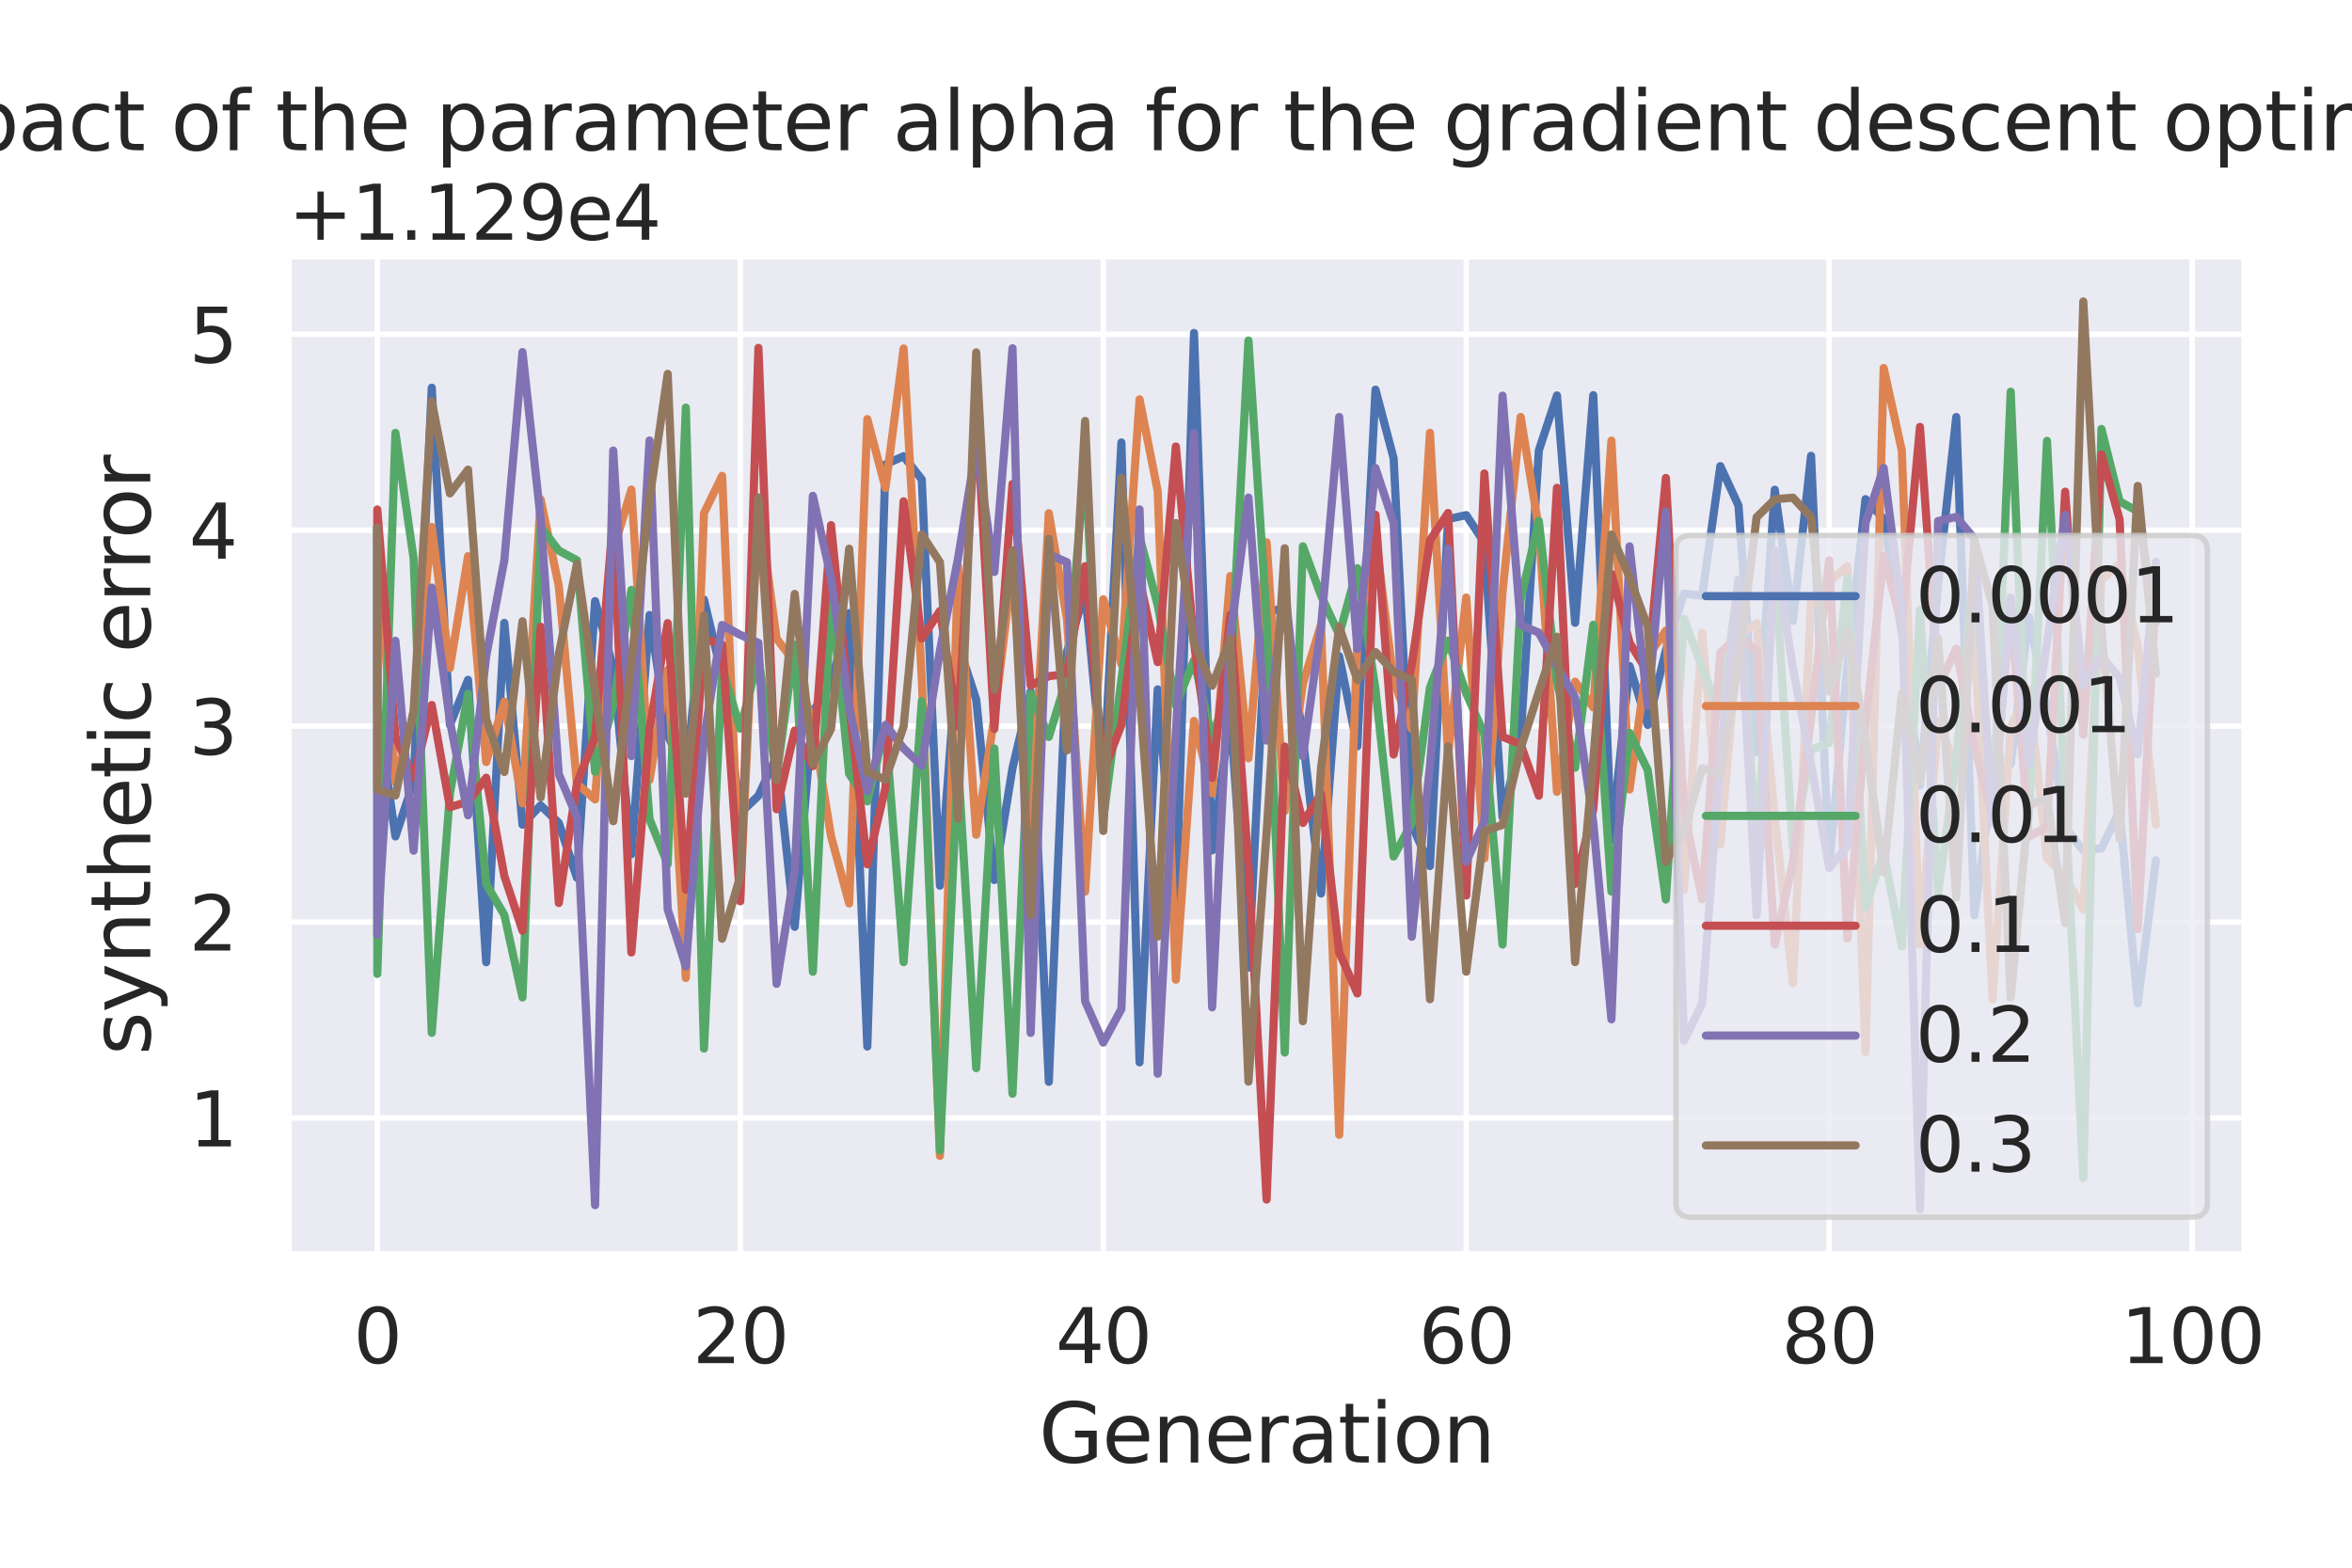 <?xml version="1.0" encoding="utf-8" standalone="no"?>
<!DOCTYPE svg PUBLIC "-//W3C//DTD SVG 1.1//EN"
  "http://www.w3.org/Graphics/SVG/1.1/DTD/svg11.dtd">
<svg xmlns:xlink="http://www.w3.org/1999/xlink" width="432pt" height="288pt" viewBox="0 0 432 288" xmlns="http://www.w3.org/2000/svg" version="1.1">
 <defs>
  <style type="text/css">*{stroke-linejoin: round; stroke-linecap: butt}</style>
 </defs>
 <g id="figure_1">
  <g id="patch_1">
   <path d="M 0 288 
L 432 288 
L 432 0 
L 0 0 
z
" style="fill: #ffffff"/>
  </g>
  <g id="axes_1">
   <g id="patch_2">
    <path d="M 52.966 230.475 
L 412.314 230.475 
L 412.314 47.046 
L 52.966 47.046 
z
" style="fill: #eaeaf2"/>
   </g>
   <g id="matplotlib.axis_1">
    <g id="xtick_1">
     <g id="line2d_1">
      <path d="M 69.3 230.475 
L 69.3 47.046 
" clip-path="url(#p4a5f42f848)" style="fill: none; stroke: #ffffff; stroke-linecap: round"/>
     </g>
     <g id="text_1">
      <!-- 0 -->
      <g style="fill: #262626" transform="translate(64.925 250.423) scale(0.138 -0.138)">
       <defs>
        <path id="DejaVuSans-30" d="M 2034 4250 
Q 1547 4250 1301 3770 
Q 1056 3291 1056 2328 
Q 1056 1369 1301 889 
Q 1547 409 2034 409 
Q 2525 409 2770 889 
Q 3016 1369 3016 2328 
Q 3016 3291 2770 3770 
Q 2525 4250 2034 4250 
z
M 2034 4750 
Q 2819 4750 3233 4129 
Q 3647 3509 3647 2328 
Q 3647 1150 3233 529 
Q 2819 -91 2034 -91 
Q 1250 -91 836 529 
Q 422 1150 422 2328 
Q 422 3509 836 4129 
Q 1250 4750 2034 4750 
z
" transform="scale(0.016)"/>
       </defs>
       <use xlink:href="#DejaVuSans-30"/>
      </g>
     </g>
    </g>
    <g id="xtick_2">
     <g id="line2d_2">
      <path d="M 135.969 230.475 
L 135.969 47.046 
" clip-path="url(#p4a5f42f848)" style="fill: none; stroke: #ffffff; stroke-linecap: round"/>
     </g>
     <g id="text_2">
      <!-- 20 -->
      <g style="fill: #262626" transform="translate(127.221 250.423) scale(0.138 -0.138)">
       <defs>
        <path id="DejaVuSans-32" d="M 1228 531 
L 3431 531 
L 3431 0 
L 469 0 
L 469 531 
Q 828 903 1448 1529 
Q 2069 2156 2228 2338 
Q 2531 2678 2651 2914 
Q 2772 3150 2772 3378 
Q 2772 3750 2511 3984 
Q 2250 4219 1831 4219 
Q 1534 4219 1204 4116 
Q 875 4013 500 3803 
L 500 4441 
Q 881 4594 1212 4672 
Q 1544 4750 1819 4750 
Q 2544 4750 2975 4387 
Q 3406 4025 3406 3419 
Q 3406 3131 3298 2873 
Q 3191 2616 2906 2266 
Q 2828 2175 2409 1742 
Q 1991 1309 1228 531 
z
" transform="scale(0.016)"/>
       </defs>
       <use xlink:href="#DejaVuSans-32"/>
       <use xlink:href="#DejaVuSans-30" x="63.623"/>
      </g>
     </g>
    </g>
    <g id="xtick_3">
     <g id="line2d_3">
      <path d="M 202.639 230.475 
L 202.639 47.046 
" clip-path="url(#p4a5f42f848)" style="fill: none; stroke: #ffffff; stroke-linecap: round"/>
     </g>
     <g id="text_3">
      <!-- 40 -->
      <g style="fill: #262626" transform="translate(193.89 250.423) scale(0.138 -0.138)">
       <defs>
        <path id="DejaVuSans-34" d="M 2419 4116 
L 825 1625 
L 2419 1625 
L 2419 4116 
z
M 2253 4666 
L 3047 4666 
L 3047 1625 
L 3713 1625 
L 3713 1100 
L 3047 1100 
L 3047 0 
L 2419 0 
L 2419 1100 
L 313 1100 
L 313 1709 
L 2253 4666 
z
" transform="scale(0.016)"/>
       </defs>
       <use xlink:href="#DejaVuSans-34"/>
       <use xlink:href="#DejaVuSans-30" x="63.623"/>
      </g>
     </g>
    </g>
    <g id="xtick_4">
     <g id="line2d_4">
      <path d="M 269.308 230.475 
L 269.308 47.046 
" clip-path="url(#p4a5f42f848)" style="fill: none; stroke: #ffffff; stroke-linecap: round"/>
     </g>
     <g id="text_4">
      <!-- 60 -->
      <g style="fill: #262626" transform="translate(260.56 250.423) scale(0.138 -0.138)">
       <defs>
        <path id="DejaVuSans-36" d="M 2113 2584 
Q 1688 2584 1439 2293 
Q 1191 2003 1191 1497 
Q 1191 994 1439 701 
Q 1688 409 2113 409 
Q 2538 409 2786 701 
Q 3034 994 3034 1497 
Q 3034 2003 2786 2293 
Q 2538 2584 2113 2584 
z
M 3366 4563 
L 3366 3988 
Q 3128 4100 2886 4159 
Q 2644 4219 2406 4219 
Q 1781 4219 1451 3797 
Q 1122 3375 1075 2522 
Q 1259 2794 1537 2939 
Q 1816 3084 2150 3084 
Q 2853 3084 3261 2657 
Q 3669 2231 3669 1497 
Q 3669 778 3244 343 
Q 2819 -91 2113 -91 
Q 1303 -91 875 529 
Q 447 1150 447 2328 
Q 447 3434 972 4092 
Q 1497 4750 2381 4750 
Q 2619 4750 2861 4703 
Q 3103 4656 3366 4563 
z
" transform="scale(0.016)"/>
       </defs>
       <use xlink:href="#DejaVuSans-36"/>
       <use xlink:href="#DejaVuSans-30" x="63.623"/>
      </g>
     </g>
    </g>
    <g id="xtick_5">
     <g id="line2d_5">
      <path d="M 335.978 230.475 
L 335.978 47.046 
" clip-path="url(#p4a5f42f848)" style="fill: none; stroke: #ffffff; stroke-linecap: round"/>
     </g>
     <g id="text_5">
      <!-- 80 -->
      <g style="fill: #262626" transform="translate(327.229 250.423) scale(0.138 -0.138)">
       <defs>
        <path id="DejaVuSans-38" d="M 2034 2216 
Q 1584 2216 1326 1975 
Q 1069 1734 1069 1313 
Q 1069 891 1326 650 
Q 1584 409 2034 409 
Q 2484 409 2743 651 
Q 3003 894 3003 1313 
Q 3003 1734 2745 1975 
Q 2488 2216 2034 2216 
z
M 1403 2484 
Q 997 2584 770 2862 
Q 544 3141 544 3541 
Q 544 4100 942 4425 
Q 1341 4750 2034 4750 
Q 2731 4750 3128 4425 
Q 3525 4100 3525 3541 
Q 3525 3141 3298 2862 
Q 3072 2584 2669 2484 
Q 3125 2378 3379 2068 
Q 3634 1759 3634 1313 
Q 3634 634 3220 271 
Q 2806 -91 2034 -91 
Q 1263 -91 848 271 
Q 434 634 434 1313 
Q 434 1759 690 2068 
Q 947 2378 1403 2484 
z
M 1172 3481 
Q 1172 3119 1398 2916 
Q 1625 2713 2034 2713 
Q 2441 2713 2670 2916 
Q 2900 3119 2900 3481 
Q 2900 3844 2670 4047 
Q 2441 4250 2034 4250 
Q 1625 4250 1398 4047 
Q 1172 3844 1172 3481 
z
" transform="scale(0.016)"/>
       </defs>
       <use xlink:href="#DejaVuSans-38"/>
       <use xlink:href="#DejaVuSans-30" x="63.623"/>
      </g>
     </g>
    </g>
    <g id="xtick_6">
     <g id="line2d_6">
      <path d="M 402.647 230.475 
L 402.647 47.046 
" clip-path="url(#p4a5f42f848)" style="fill: none; stroke: #ffffff; stroke-linecap: round"/>
     </g>
     <g id="text_6">
      <!-- 100 -->
      <g style="fill: #262626" transform="translate(389.525 250.423) scale(0.138 -0.138)">
       <defs>
        <path id="DejaVuSans-31" d="M 794 531 
L 1825 531 
L 1825 4091 
L 703 3866 
L 703 4441 
L 1819 4666 
L 2450 4666 
L 2450 531 
L 3481 531 
L 3481 0 
L 794 0 
L 794 531 
z
" transform="scale(0.016)"/>
       </defs>
       <use xlink:href="#DejaVuSans-31"/>
       <use xlink:href="#DejaVuSans-30" x="63.623"/>
       <use xlink:href="#DejaVuSans-30" x="127.246"/>
      </g>
     </g>
    </g>
    <g id="text_7">
     <!-- Generation -->
     <g style="fill: #262626" transform="translate(190.801 268.68) scale(0.15 -0.15)">
      <defs>
       <path id="DejaVuSans-47" d="M 3809 666 
L 3809 1919 
L 2778 1919 
L 2778 2438 
L 4434 2438 
L 4434 434 
Q 4069 175 3628 42 
Q 3188 -91 2688 -91 
Q 1594 -91 976 548 
Q 359 1188 359 2328 
Q 359 3472 976 4111 
Q 1594 4750 2688 4750 
Q 3144 4750 3555 4637 
Q 3966 4525 4313 4306 
L 4313 3634 
Q 3963 3931 3569 4081 
Q 3175 4231 2741 4231 
Q 1884 4231 1454 3753 
Q 1025 3275 1025 2328 
Q 1025 1384 1454 906 
Q 1884 428 2741 428 
Q 3075 428 3337 486 
Q 3600 544 3809 666 
z
" transform="scale(0.016)"/>
       <path id="DejaVuSans-65" d="M 3597 1894 
L 3597 1613 
L 953 1613 
Q 991 1019 1311 708 
Q 1631 397 2203 397 
Q 2534 397 2845 478 
Q 3156 559 3463 722 
L 3463 178 
Q 3153 47 2828 -22 
Q 2503 -91 2169 -91 
Q 1331 -91 842 396 
Q 353 884 353 1716 
Q 353 2575 817 3079 
Q 1281 3584 2069 3584 
Q 2775 3584 3186 3129 
Q 3597 2675 3597 1894 
z
M 3022 2063 
Q 3016 2534 2758 2815 
Q 2500 3097 2075 3097 
Q 1594 3097 1305 2825 
Q 1016 2553 972 2059 
L 3022 2063 
z
" transform="scale(0.016)"/>
       <path id="DejaVuSans-6e" d="M 3513 2113 
L 3513 0 
L 2938 0 
L 2938 2094 
Q 2938 2591 2744 2837 
Q 2550 3084 2163 3084 
Q 1697 3084 1428 2787 
Q 1159 2491 1159 1978 
L 1159 0 
L 581 0 
L 581 3500 
L 1159 3500 
L 1159 2956 
Q 1366 3272 1645 3428 
Q 1925 3584 2291 3584 
Q 2894 3584 3203 3211 
Q 3513 2838 3513 2113 
z
" transform="scale(0.016)"/>
       <path id="DejaVuSans-72" d="M 2631 2963 
Q 2534 3019 2420 3045 
Q 2306 3072 2169 3072 
Q 1681 3072 1420 2755 
Q 1159 2438 1159 1844 
L 1159 0 
L 581 0 
L 581 3500 
L 1159 3500 
L 1159 2956 
Q 1341 3275 1631 3429 
Q 1922 3584 2338 3584 
Q 2397 3584 2469 3576 
Q 2541 3569 2628 3553 
L 2631 2963 
z
" transform="scale(0.016)"/>
       <path id="DejaVuSans-61" d="M 2194 1759 
Q 1497 1759 1228 1600 
Q 959 1441 959 1056 
Q 959 750 1161 570 
Q 1363 391 1709 391 
Q 2188 391 2477 730 
Q 2766 1069 2766 1631 
L 2766 1759 
L 2194 1759 
z
M 3341 1997 
L 3341 0 
L 2766 0 
L 2766 531 
Q 2569 213 2275 61 
Q 1981 -91 1556 -91 
Q 1019 -91 701 211 
Q 384 513 384 1019 
Q 384 1609 779 1909 
Q 1175 2209 1959 2209 
L 2766 2209 
L 2766 2266 
Q 2766 2663 2505 2880 
Q 2244 3097 1772 3097 
Q 1472 3097 1187 3025 
Q 903 2953 641 2809 
L 641 3341 
Q 956 3463 1253 3523 
Q 1550 3584 1831 3584 
Q 2591 3584 2966 3190 
Q 3341 2797 3341 1997 
z
" transform="scale(0.016)"/>
       <path id="DejaVuSans-74" d="M 1172 4494 
L 1172 3500 
L 2356 3500 
L 2356 3053 
L 1172 3053 
L 1172 1153 
Q 1172 725 1289 603 
Q 1406 481 1766 481 
L 2356 481 
L 2356 0 
L 1766 0 
Q 1100 0 847 248 
Q 594 497 594 1153 
L 594 3053 
L 172 3053 
L 172 3500 
L 594 3500 
L 594 4494 
L 1172 4494 
z
" transform="scale(0.016)"/>
       <path id="DejaVuSans-69" d="M 603 3500 
L 1178 3500 
L 1178 0 
L 603 0 
L 603 3500 
z
M 603 4863 
L 1178 4863 
L 1178 4134 
L 603 4134 
L 603 4863 
z
" transform="scale(0.016)"/>
       <path id="DejaVuSans-6f" d="M 1959 3097 
Q 1497 3097 1228 2736 
Q 959 2375 959 1747 
Q 959 1119 1226 758 
Q 1494 397 1959 397 
Q 2419 397 2687 759 
Q 2956 1122 2956 1747 
Q 2956 2369 2687 2733 
Q 2419 3097 1959 3097 
z
M 1959 3584 
Q 2709 3584 3137 3096 
Q 3566 2609 3566 1747 
Q 3566 888 3137 398 
Q 2709 -91 1959 -91 
Q 1206 -91 779 398 
Q 353 888 353 1747 
Q 353 2609 779 3096 
Q 1206 3584 1959 3584 
z
" transform="scale(0.016)"/>
      </defs>
      <use xlink:href="#DejaVuSans-47"/>
      <use xlink:href="#DejaVuSans-65" x="77.49"/>
      <use xlink:href="#DejaVuSans-6e" x="139.014"/>
      <use xlink:href="#DejaVuSans-65" x="202.393"/>
      <use xlink:href="#DejaVuSans-72" x="263.916"/>
      <use xlink:href="#DejaVuSans-61" x="305.029"/>
      <use xlink:href="#DejaVuSans-74" x="366.309"/>
      <use xlink:href="#DejaVuSans-69" x="405.518"/>
      <use xlink:href="#DejaVuSans-6f" x="433.301"/>
      <use xlink:href="#DejaVuSans-6e" x="494.482"/>
     </g>
    </g>
   </g>
   <g id="matplotlib.axis_2">
    <g id="ytick_1">
     <g id="line2d_7">
      <path d="M 52.966 205.387 
L 412.314 205.387 
" clip-path="url(#p4a5f42f848)" style="fill: none; stroke: #ffffff; stroke-linecap: round"/>
     </g>
     <g id="text_8">
      <!-- 1 -->
      <g style="fill: #262626" transform="translate(34.717 210.611) scale(0.138 -0.138)">
       <use xlink:href="#DejaVuSans-31"/>
      </g>
     </g>
    </g>
    <g id="ytick_2">
     <g id="line2d_8">
      <path d="M 52.966 169.393 
L 412.314 169.393 
" clip-path="url(#p4a5f42f848)" style="fill: none; stroke: #ffffff; stroke-linecap: round"/>
     </g>
     <g id="text_9">
      <!-- 2 -->
      <g style="fill: #262626" transform="translate(34.717 174.617) scale(0.138 -0.138)">
       <use xlink:href="#DejaVuSans-32"/>
      </g>
     </g>
    </g>
    <g id="ytick_3">
     <g id="line2d_9">
      <path d="M 52.966 133.399 
L 412.314 133.399 
" clip-path="url(#p4a5f42f848)" style="fill: none; stroke: #ffffff; stroke-linecap: round"/>
     </g>
     <g id="text_10">
      <!-- 3 -->
      <g style="fill: #262626" transform="translate(34.717 138.623) scale(0.138 -0.138)">
       <defs>
        <path id="DejaVuSans-33" d="M 2597 2516 
Q 3050 2419 3304 2112 
Q 3559 1806 3559 1356 
Q 3559 666 3084 287 
Q 2609 -91 1734 -91 
Q 1441 -91 1130 -33 
Q 819 25 488 141 
L 488 750 
Q 750 597 1062 519 
Q 1375 441 1716 441 
Q 2309 441 2620 675 
Q 2931 909 2931 1356 
Q 2931 1769 2642 2001 
Q 2353 2234 1838 2234 
L 1294 2234 
L 1294 2753 
L 1863 2753 
Q 2328 2753 2575 2939 
Q 2822 3125 2822 3475 
Q 2822 3834 2567 4026 
Q 2313 4219 1838 4219 
Q 1578 4219 1281 4162 
Q 984 4106 628 3988 
L 628 4550 
Q 988 4650 1302 4700 
Q 1616 4750 1894 4750 
Q 2613 4750 3031 4423 
Q 3450 4097 3450 3541 
Q 3450 3153 3228 2886 
Q 3006 2619 2597 2516 
z
" transform="scale(0.016)"/>
       </defs>
       <use xlink:href="#DejaVuSans-33"/>
      </g>
     </g>
    </g>
    <g id="ytick_4">
     <g id="line2d_10">
      <path d="M 52.966 97.404 
L 412.314 97.404 
" clip-path="url(#p4a5f42f848)" style="fill: none; stroke: #ffffff; stroke-linecap: round"/>
     </g>
     <g id="text_11">
      <!-- 4 -->
      <g style="fill: #262626" transform="translate(34.717 102.628) scale(0.138 -0.138)">
       <use xlink:href="#DejaVuSans-34"/>
      </g>
     </g>
    </g>
    <g id="ytick_5">
     <g id="line2d_11">
      <path d="M 52.966 61.41 
L 412.314 61.41 
" clip-path="url(#p4a5f42f848)" style="fill: none; stroke: #ffffff; stroke-linecap: round"/>
     </g>
     <g id="text_12">
      <!-- 5 -->
      <g style="fill: #262626" transform="translate(34.717 66.634) scale(0.138 -0.138)">
       <defs>
        <path id="DejaVuSans-35" d="M 691 4666 
L 3169 4666 
L 3169 4134 
L 1269 4134 
L 1269 2991 
Q 1406 3038 1543 3061 
Q 1681 3084 1819 3084 
Q 2600 3084 3056 2656 
Q 3513 2228 3513 1497 
Q 3513 744 3044 326 
Q 2575 -91 1722 -91 
Q 1428 -91 1123 -41 
Q 819 9 494 109 
L 494 744 
Q 775 591 1075 516 
Q 1375 441 1709 441 
Q 2250 441 2565 725 
Q 2881 1009 2881 1497 
Q 2881 1984 2565 2268 
Q 2250 2553 1709 2553 
Q 1456 2553 1204 2497 
Q 953 2441 691 2322 
L 691 4666 
z
" transform="scale(0.016)"/>
       </defs>
       <use xlink:href="#DejaVuSans-35"/>
      </g>
     </g>
    </g>
    <g id="text_13">
     <!-- synthetic error -->
     <g style="fill: #262626" transform="translate(27.598 193.853) rotate(-90) scale(0.15 -0.15)">
      <defs>
       <path id="DejaVuSans-73" d="M 2834 3397 
L 2834 2853 
Q 2591 2978 2328 3040 
Q 2066 3103 1784 3103 
Q 1356 3103 1142 2972 
Q 928 2841 928 2578 
Q 928 2378 1081 2264 
Q 1234 2150 1697 2047 
L 1894 2003 
Q 2506 1872 2764 1633 
Q 3022 1394 3022 966 
Q 3022 478 2636 193 
Q 2250 -91 1575 -91 
Q 1294 -91 989 -36 
Q 684 19 347 128 
L 347 722 
Q 666 556 975 473 
Q 1284 391 1588 391 
Q 1994 391 2212 530 
Q 2431 669 2431 922 
Q 2431 1156 2273 1281 
Q 2116 1406 1581 1522 
L 1381 1569 
Q 847 1681 609 1914 
Q 372 2147 372 2553 
Q 372 3047 722 3315 
Q 1072 3584 1716 3584 
Q 2034 3584 2315 3537 
Q 2597 3491 2834 3397 
z
" transform="scale(0.016)"/>
       <path id="DejaVuSans-79" d="M 2059 -325 
Q 1816 -950 1584 -1140 
Q 1353 -1331 966 -1331 
L 506 -1331 
L 506 -850 
L 844 -850 
Q 1081 -850 1212 -737 
Q 1344 -625 1503 -206 
L 1606 56 
L 191 3500 
L 800 3500 
L 1894 763 
L 2988 3500 
L 3597 3500 
L 2059 -325 
z
" transform="scale(0.016)"/>
       <path id="DejaVuSans-68" d="M 3513 2113 
L 3513 0 
L 2938 0 
L 2938 2094 
Q 2938 2591 2744 2837 
Q 2550 3084 2163 3084 
Q 1697 3084 1428 2787 
Q 1159 2491 1159 1978 
L 1159 0 
L 581 0 
L 581 4863 
L 1159 4863 
L 1159 2956 
Q 1366 3272 1645 3428 
Q 1925 3584 2291 3584 
Q 2894 3584 3203 3211 
Q 3513 2838 3513 2113 
z
" transform="scale(0.016)"/>
       <path id="DejaVuSans-63" d="M 3122 3366 
L 3122 2828 
Q 2878 2963 2633 3030 
Q 2388 3097 2138 3097 
Q 1578 3097 1268 2742 
Q 959 2388 959 1747 
Q 959 1106 1268 751 
Q 1578 397 2138 397 
Q 2388 397 2633 464 
Q 2878 531 3122 666 
L 3122 134 
Q 2881 22 2623 -34 
Q 2366 -91 2075 -91 
Q 1284 -91 818 406 
Q 353 903 353 1747 
Q 353 2603 823 3093 
Q 1294 3584 2113 3584 
Q 2378 3584 2631 3529 
Q 2884 3475 3122 3366 
z
" transform="scale(0.016)"/>
       <path id="DejaVuSans-20" transform="scale(0.016)"/>
      </defs>
      <use xlink:href="#DejaVuSans-73"/>
      <use xlink:href="#DejaVuSans-79" x="52.1"/>
      <use xlink:href="#DejaVuSans-6e" x="111.279"/>
      <use xlink:href="#DejaVuSans-74" x="174.658"/>
      <use xlink:href="#DejaVuSans-68" x="213.867"/>
      <use xlink:href="#DejaVuSans-65" x="277.246"/>
      <use xlink:href="#DejaVuSans-74" x="338.77"/>
      <use xlink:href="#DejaVuSans-69" x="377.979"/>
      <use xlink:href="#DejaVuSans-63" x="405.762"/>
      <use xlink:href="#DejaVuSans-20" x="460.742"/>
      <use xlink:href="#DejaVuSans-65" x="492.529"/>
      <use xlink:href="#DejaVuSans-72" x="554.053"/>
      <use xlink:href="#DejaVuSans-72" x="593.416"/>
      <use xlink:href="#DejaVuSans-6f" x="632.279"/>
      <use xlink:href="#DejaVuSans-72" x="693.461"/>
     </g>
    </g>
    <g id="text_14">
     <!-- +1.129e4 -->
     <g style="fill: #262626" transform="translate(52.966 44.046) scale(0.138 -0.138)">
      <defs>
       <path id="DejaVuSans-2b" d="M 2944 4013 
L 2944 2272 
L 4684 2272 
L 4684 1741 
L 2944 1741 
L 2944 0 
L 2419 0 
L 2419 1741 
L 678 1741 
L 678 2272 
L 2419 2272 
L 2419 4013 
L 2944 4013 
z
" transform="scale(0.016)"/>
       <path id="DejaVuSans-2e" d="M 684 794 
L 1344 794 
L 1344 0 
L 684 0 
L 684 794 
z
" transform="scale(0.016)"/>
       <path id="DejaVuSans-39" d="M 703 97 
L 703 672 
Q 941 559 1184 500 
Q 1428 441 1663 441 
Q 2288 441 2617 861 
Q 2947 1281 2994 2138 
Q 2813 1869 2534 1725 
Q 2256 1581 1919 1581 
Q 1219 1581 811 2004 
Q 403 2428 403 3163 
Q 403 3881 828 4315 
Q 1253 4750 1959 4750 
Q 2769 4750 3195 4129 
Q 3622 3509 3622 2328 
Q 3622 1225 3098 567 
Q 2575 -91 1691 -91 
Q 1453 -91 1209 -44 
Q 966 3 703 97 
z
M 1959 2075 
Q 2384 2075 2632 2365 
Q 2881 2656 2881 3163 
Q 2881 3666 2632 3958 
Q 2384 4250 1959 4250 
Q 1534 4250 1286 3958 
Q 1038 3666 1038 3163 
Q 1038 2656 1286 2365 
Q 1534 2075 1959 2075 
z
" transform="scale(0.016)"/>
      </defs>
      <use xlink:href="#DejaVuSans-2b"/>
      <use xlink:href="#DejaVuSans-31" x="83.789"/>
      <use xlink:href="#DejaVuSans-2e" x="147.412"/>
      <use xlink:href="#DejaVuSans-31" x="179.199"/>
      <use xlink:href="#DejaVuSans-32" x="242.822"/>
      <use xlink:href="#DejaVuSans-39" x="306.445"/>
      <use xlink:href="#DejaVuSans-65" x="370.068"/>
      <use xlink:href="#DejaVuSans-34" x="431.592"/>
     </g>
    </g>
   </g>
   <g id="line2d_12">
    <path d="M 69.3 96.93 
L 69.3 130.345 
L 72.633 153.662 
L 75.967 143.612 
L 79.3 71.228 
L 82.634 133.181 
L 85.967 124.895 
L 89.301 176.763 
L 92.634 114.435 
L 95.967 151.495 
L 99.301 147.953 
L 102.634 151.186 
L 105.968 161.25 
L 109.301 110.433 
L 112.635 122.721 
L 115.968 156.938 
L 119.302 112.981 
L 122.635 134.995 
L 125.969 142.547 
L 129.302 110.152 
L 132.636 124.212 
L 135.969 149.372 
L 139.303 146.19 
L 142.636 138.948 
L 145.97 170.27 
L 149.303 130.727 
L 152.637 125.637 
L 155.97 112.636 
L 159.304 192.255 
L 162.637 85.302 
L 165.97 83.812 
L 169.304 88.08 
L 172.637 162.704 
L 175.971 118.323 
L 179.304 128.516 
L 182.638 161.667 
L 185.971 141.107 
L 189.305 127.069 
L 192.638 198.741 
L 195.972 119.77 
L 199.305 108.626 
L 202.639 143.951 
L 205.972 81.278 
L 209.306 195.164 
L 212.639 126.645 
L 215.973 167.419 
L 219.306 61.164 
L 222.64 156.225 
L 225.973 131.079 
L 229.307 177.749 
L 232.64 112.269 
L 235.973 111.873 
L 239.307 135.73 
L 242.64 164.144 
L 245.974 120.547 
L 249.307 137.105 
L 252.641 71.588 
L 255.974 84.207 
L 259.308 151.517 
L 262.641 159.104 
L 265.975 95.359 
L 269.308 94.631 
L 272.642 99.692 
L 275.975 150.106 
L 279.309 135.37 
L 282.642 82.746 
L 285.976 72.646 
L 289.309 114.421 
L 292.643 72.596 
L 295.976 154.404 
L 299.31 122.361 
L 302.643 133.181 
L 305.976 119.432 
L 309.31 109.044 
L 312.643 109.447 
L 315.977 85.633 
L 319.31 92.861 
L 322.644 138.228 
L 325.977 89.974 
L 329.311 114.054 
L 332.644 83.74 
L 335.978 159.112 
L 339.311 122.397 
L 342.645 91.701 
L 345.978 95.337 
L 349.312 116.235 
L 352.645 144.304 
L 355.979 107.215 
L 359.312 76.613 
L 362.646 168.139 
L 365.979 143.238 
L 369.313 140.351 
L 372.646 113.348 
L 375.979 129.935 
L 379.313 151.97 
L 382.646 156.246 
L 385.98 155.843 
L 389.313 148.904 
L 392.647 184.336 
L 395.98 158.039 
" clip-path="url(#p4a5f42f848)" style="fill: none; stroke: #4c72b0; stroke-width: 1.5; stroke-linecap: round"/>
   </g>
   <g id="line2d_13">
    <path d="M 69.3 96.93 
L 69.3 99.671 
L 72.633 143.656 
L 75.967 131.007 
L 79.3 96.813 
L 82.634 122.729 
L 85.967 102.176 
L 89.301 139.991 
L 92.634 128.898 
L 95.967 147.586 
L 99.301 91.737 
L 102.634 107.654 
L 105.968 143.98 
L 109.301 146.859 
L 112.635 101.125 
L 115.968 89.945 
L 119.302 143.281 
L 122.635 123.067 
L 125.969 179.657 
L 129.302 94.264 
L 132.636 87.418 
L 135.969 164.532 
L 139.303 92.443 
L 142.636 117.322 
L 145.97 121.656 
L 149.303 133.174 
L 152.637 153.612 
L 155.97 165.972 
L 159.304 76.994 
L 162.637 89.635 
L 165.97 64.015 
L 169.304 124.535 
L 172.637 212.347 
L 175.971 104.026 
L 179.304 153.345 
L 182.638 131.713 
L 185.971 104.026 
L 189.305 153.712 
L 192.638 94.286 
L 195.972 113.716 
L 199.305 163.798 
L 202.639 110.087 
L 205.972 122.009 
L 209.306 73.359 
L 212.639 90.247 
L 215.973 179.974 
L 219.306 132.447 
L 222.64 145.743 
L 225.973 105.833 
L 229.307 139.308 
L 232.64 99.635 
L 235.973 148.997 
L 239.307 125.623 
L 242.64 114.752 
L 245.974 208.474 
L 249.307 117.733 
L 252.641 98.584 
L 255.974 125.162 
L 259.308 133.901 
L 262.641 79.521 
L 265.975 138.566 
L 269.308 109.771 
L 272.642 157.679 
L 275.975 108.741 
L 279.309 76.605 
L 282.642 97.129 
L 285.976 145.463 
L 289.309 125.234 
L 292.643 129.963 
L 295.976 80.946 
L 299.31 145.038 
L 302.643 120.591 
L 305.976 115.854 
L 309.31 163.467 
L 312.643 116.25 
L 315.977 155.159 
L 319.31 116.631 
L 322.644 114.493 
L 325.977 150.099 
L 329.311 180.687 
L 332.644 110.455 
L 335.978 106.898 
L 339.311 103.997 
L 342.645 193.342 
L 345.978 67.607 
L 349.312 82.768 
L 352.645 173.524 
L 355.979 132.461 
L 359.312 141.122 
L 362.646 116.257 
L 365.979 183.609 
L 369.313 133.556 
L 372.646 126.695 
L 375.979 157.657 
L 379.313 160.962 
L 382.646 167.074 
L 385.98 106.538 
L 389.313 103.644 
L 392.647 118.82 
L 395.98 151.524 
" clip-path="url(#p4a5f42f848)" style="fill: none; stroke: #dd8452; stroke-width: 1.5; stroke-linecap: round"/>
   </g>
   <g id="line2d_14">
    <path d="M 69.3 96.93 
L 69.3 178.916 
L 72.633 79.528 
L 75.967 102.565 
L 79.3 189.743 
L 82.634 145.794 
L 85.967 127.451 
L 89.301 162.366 
L 92.634 168.103 
L 95.967 183.242 
L 99.301 96.805 
L 102.634 101.146 
L 105.968 102.939 
L 109.301 141.784 
L 112.635 129.582 
L 115.968 108.374 
L 119.302 150.495 
L 122.635 158.737 
L 125.969 74.885 
L 129.302 192.637 
L 132.636 122.736 
L 135.969 133.872 
L 139.303 120.95 
L 142.636 142.54 
L 145.97 118.416 
L 149.303 178.527 
L 152.637 109.411 
L 155.97 142.158 
L 159.304 147.212 
L 162.637 133.541 
L 165.97 176.756 
L 169.304 128.819 
L 172.637 211.361 
L 175.971 140.042 
L 179.304 196.229 
L 182.638 137.501 
L 185.971 200.93 
L 189.305 127.458 
L 192.638 135.384 
L 195.972 124.507 
L 199.305 84.2 
L 202.639 150.516 
L 205.972 124.888 
L 209.306 98.612 
L 212.639 111.174 
L 215.973 129.517 
L 219.306 121.296 
L 222.64 135.701 
L 225.973 125.191 
L 229.307 62.56 
L 232.64 113.68 
L 235.973 193.364 
L 239.307 100.362 
L 242.64 109.396 
L 245.974 116.631 
L 249.307 104.379 
L 252.641 126.666 
L 255.974 157.355 
L 259.308 151.193 
L 262.641 126.328 
L 265.975 117.682 
L 269.308 127.357 
L 272.642 134.981 
L 275.975 173.524 
L 279.309 110.131 
L 282.642 95.697 
L 285.976 125.219 
L 289.309 141.042 
L 292.643 114.781 
L 295.976 163.784 
L 299.31 134.643 
L 302.643 141.467 
L 305.976 165.252 
L 309.31 113.687 
L 312.643 122.7 
L 315.977 131.065 
L 319.31 106.913 
L 322.644 155.807 
L 325.977 103.644 
L 329.311 155.815 
L 332.644 137.753 
L 335.978 136.457 
L 339.311 106.193 
L 342.645 166.685 
L 345.978 156.556 
L 349.312 173.876 
L 352.645 111.973 
L 355.979 164.172 
L 359.312 139.3 
L 362.646 104.026 
L 365.979 150.847 
L 369.313 71.969 
L 372.646 150.055 
L 375.979 80.99 
L 379.313 146.888 
L 382.646 216.407 
L 385.98 78.816 
L 389.313 92.105 
L 392.647 93.948 
L 395.98 114.435 
" clip-path="url(#p4a5f42f848)" style="fill: none; stroke: #55a868; stroke-width: 1.5; stroke-linecap: round"/>
   </g>
   <g id="line2d_15">
    <path d="M 69.3 96.93 
L 69.3 93.595 
L 72.633 135.312 
L 75.967 142.914 
L 79.3 129.517 
L 82.634 148.285 
L 85.967 147.27 
L 89.301 142.878 
L 92.634 160.926 
L 95.967 170.983 
L 99.301 115.134 
L 102.634 165.893 
L 105.968 143.893 
L 109.301 135.37 
L 112.635 94.934 
L 115.968 174.978 
L 119.302 133.923 
L 122.635 114.471 
L 125.969 163.467 
L 129.302 117.329 
L 132.636 118.424 
L 135.969 165.583 
L 139.303 63.914 
L 142.636 148.666 
L 145.97 134.204 
L 149.303 140.74 
L 152.637 96.467 
L 155.97 129.532 
L 159.304 158.788 
L 162.637 144.7 
L 165.97 92.097 
L 169.304 117.308 
L 172.637 112.233 
L 175.971 133.491 
L 179.304 74.835 
L 182.638 133.908 
L 185.971 88.908 
L 189.305 125.925 
L 192.638 124.226 
L 195.972 123.801 
L 199.305 104.012 
L 202.639 141.762 
L 205.972 133.181 
L 209.306 106.495 
L 212.639 121.642 
L 215.973 82.026 
L 219.306 118.064 
L 222.64 142.914 
L 225.973 112.938 
L 229.307 159.032 
L 232.64 220.367 
L 235.973 137.148 
L 239.307 151.178 
L 242.64 145.808 
L 245.974 174.964 
L 249.307 182.508 
L 252.641 94.567 
L 255.974 138.616 
L 259.308 122.045 
L 262.641 99.267 
L 265.975 94.235 
L 269.308 164.525 
L 272.642 86.979 
L 275.975 135.348 
L 279.309 136.73 
L 282.642 146.168 
L 285.976 89.621 
L 289.309 162.373 
L 292.643 148.688 
L 295.976 105.43 
L 299.31 118.057 
L 302.643 123.47 
L 305.976 87.807 
L 309.31 148.968 
L 312.643 165.209 
L 315.977 119.871 
L 319.31 116.919 
L 322.644 119.503 
L 325.977 173.553 
L 329.311 158.392 
L 332.644 131.727 
L 335.978 102.917 
L 339.311 172.408 
L 342.645 133.153 
L 345.978 102.169 
L 349.312 114.803 
L 352.645 78.427 
L 355.979 126.314 
L 359.312 119.144 
L 362.646 137.162 
L 365.979 150.077 
L 369.313 111.232 
L 372.646 153.734 
L 375.979 151.898 
L 379.313 90.327 
L 382.646 134.981 
L 385.98 83.509 
L 389.313 95.395 
L 392.647 170.673 
L 395.98 108.309 
" clip-path="url(#p4a5f42f848)" style="fill: none; stroke: #c44e52; stroke-width: 1.5; stroke-linecap: round"/>
   </g>
   <g id="line2d_16">
    <path d="M 69.3 96.93 
L 69.3 171.724 
L 72.633 117.725 
L 75.967 156.275 
L 79.3 107.949 
L 82.634 132.418 
L 85.967 149.775 
L 89.301 120.555 
L 92.634 102.91 
L 95.967 64.684 
L 99.301 95.315 
L 102.634 142.209 
L 105.968 150.127 
L 109.301 221.403 
L 112.635 82.768 
L 115.968 138.904 
L 119.302 80.925 
L 122.635 167.052 
L 125.969 177.498 
L 129.302 135.643 
L 132.636 114.817 
L 135.969 116.631 
L 139.303 118.107 
L 142.636 180.737 
L 145.97 159.868 
L 149.303 91.097 
L 152.637 106.15 
L 155.97 129.935 
L 159.304 145.355 
L 162.637 133.16 
L 165.97 137.486 
L 169.304 140.675 
L 172.637 119.547 
L 175.971 102.55 
L 179.304 82.084 
L 182.638 105.07 
L 185.971 63.979 
L 189.305 189.757 
L 192.638 101.816 
L 195.972 103.284 
L 199.305 183.941 
L 202.639 191.535 
L 205.972 185.359 
L 209.306 93.573 
L 212.639 197.251 
L 215.973 134.607 
L 219.306 79.55 
L 222.64 185.056 
L 225.973 116.955 
L 229.307 91.421 
L 232.64 136.054 
L 235.973 107.942 
L 239.307 138.948 
L 242.64 115.213 
L 245.974 76.605 
L 249.307 119.187 
L 252.641 85.986 
L 255.974 96.086 
L 259.308 172.084 
L 262.641 140.755 
L 265.975 100.815 
L 269.308 158.313 
L 272.642 150.862 
L 275.975 72.689 
L 279.309 114.81 
L 282.642 116.228 
L 285.976 122.361 
L 289.309 128.157 
L 292.643 151.085 
L 295.976 187.259 
L 299.31 100.383 
L 302.643 129.596 
L 305.976 93.962 
L 309.31 191.204 
L 312.643 184.358 
L 315.977 139.264 
L 319.31 106.438 
L 322.644 168.153 
L 325.977 101.096 
L 329.311 122.729 
L 332.644 140.337 
L 335.978 159.472 
L 339.311 155.476 
L 342.645 96.05 
L 345.978 85.957 
L 349.312 111.945 
L 352.645 222.138 
L 355.979 95.726 
L 359.312 94.955 
L 362.646 98.965 
L 365.979 151.2 
L 369.313 109.763 
L 372.646 140.337 
L 375.979 118.057 
L 379.313 94.595 
L 382.646 125.975 
L 385.98 120.555 
L 389.313 124.5 
L 392.647 138.58 
L 395.98 103.248 
" clip-path="url(#p4a5f42f848)" style="fill: none; stroke: #8172b3; stroke-width: 1.5; stroke-linecap: round"/>
   </g>
   <g id="line2d_17">
    <path d="M 69.3 96.93 
L 69.3 145.074 
L 72.633 146.139 
L 75.967 130.583 
L 79.3 73.712 
L 82.634 90.643 
L 85.967 86.281 
L 89.301 132.116 
L 92.634 141.827 
L 95.967 114.133 
L 99.301 146.499 
L 102.634 120.173 
L 105.968 103.601 
L 109.301 127.062 
L 112.635 150.869 
L 115.968 121.606 
L 119.302 91.694 
L 122.635 68.687 
L 125.969 145.787 
L 129.302 113.053 
L 132.636 172.458 
L 135.969 160.904 
L 139.303 91.378 
L 142.636 143.296 
L 145.97 109.108 
L 149.303 140.395 
L 152.637 133.908 
L 155.97 100.801 
L 159.304 141.791 
L 162.637 143.224 
L 165.97 133.476 
L 169.304 98.173 
L 172.637 103.284 
L 175.971 150.444 
L 179.304 64.735 
L 182.638 126.731 
L 185.971 101.096 
L 189.305 168.117 
L 192.638 98.98 
L 195.972 137.861 
L 199.305 77.333 
L 202.639 152.661 
L 205.972 87.814 
L 209.306 127.105 
L 212.639 172.07 
L 215.973 96.086 
L 219.306 118.1 
L 222.64 125.968 
L 225.973 117.344 
L 229.307 198.705 
L 232.64 152.993 
L 235.973 100.722 
L 239.307 187.612 
L 242.64 141.086 
L 245.974 115.119 
L 249.307 124.91 
L 252.641 119.777 
L 255.974 123.42 
L 259.308 124.895 
L 262.641 183.559 
L 265.975 137.112 
L 269.308 178.52 
L 272.642 152.661 
L 275.975 151.538 
L 279.309 137.479 
L 282.642 127.041 
L 285.976 116.977 
L 289.309 176.742 
L 292.643 139.646 
L 295.976 98.188 
L 299.31 106.085 
L 302.643 115.163 
L 305.976 158.349 
L 309.31 152.618 
L 312.643 141.129 
L 315.977 142.194 
L 319.31 122.001 
L 322.644 95.027 
L 325.977 91.73 
L 329.311 91.421 
L 332.644 95.006 
L 335.978 127.077 
L 339.311 115.918 
L 342.645 136.003 
L 345.978 160.227 
L 349.312 127.444 
L 352.645 143.591 
L 355.979 117.301 
L 359.312 164.849 
L 362.646 99.332 
L 365.979 111.232 
L 369.313 183.278 
L 372.646 147.975 
L 375.979 146.542 
L 379.313 169.564 
L 382.646 55.383 
L 385.98 115.566 
L 389.313 154.065 
L 392.647 89.261 
L 395.98 123.787 
" clip-path="url(#p4a5f42f848)" style="fill: none; stroke: #937860; stroke-width: 1.5; stroke-linecap: round"/>
   </g>
   <g id="patch_3">
    <path d="M 52.966 230.475 
L 52.966 47.046 
" style="fill: none; stroke: #ffffff; stroke-width: 1.25; stroke-linejoin: miter; stroke-linecap: square"/>
   </g>
   <g id="patch_4">
    <path d="M 412.314 230.475 
L 412.314 47.046 
" style="fill: none; stroke: #ffffff; stroke-width: 1.25; stroke-linejoin: miter; stroke-linecap: square"/>
   </g>
   <g id="patch_5">
    <path d="M 52.966 230.475 
L 412.314 230.475 
" style="fill: none; stroke: #ffffff; stroke-width: 1.25; stroke-linejoin: miter; stroke-linecap: square"/>
   </g>
   <g id="patch_6">
    <path d="M 52.966 47.046 
L 412.314 47.046 
" style="fill: none; stroke: #ffffff; stroke-width: 1.25; stroke-linejoin: miter; stroke-linecap: square"/>
   </g>
   <g id="text_15">
    <!-- Impact of the parameter alpha for the gradient descent optimization -->
    <g style="fill: #262626" transform="translate(-25.266 27.598) scale(0.15 -0.15)">
     <defs>
      <path id="DejaVuSans-49" d="M 628 4666 
L 1259 4666 
L 1259 0 
L 628 0 
L 628 4666 
z
" transform="scale(0.016)"/>
      <path id="DejaVuSans-6d" d="M 3328 2828 
Q 3544 3216 3844 3400 
Q 4144 3584 4550 3584 
Q 5097 3584 5394 3201 
Q 5691 2819 5691 2113 
L 5691 0 
L 5113 0 
L 5113 2094 
Q 5113 2597 4934 2840 
Q 4756 3084 4391 3084 
Q 3944 3084 3684 2787 
Q 3425 2491 3425 1978 
L 3425 0 
L 2847 0 
L 2847 2094 
Q 2847 2600 2669 2842 
Q 2491 3084 2119 3084 
Q 1678 3084 1418 2786 
Q 1159 2488 1159 1978 
L 1159 0 
L 581 0 
L 581 3500 
L 1159 3500 
L 1159 2956 
Q 1356 3278 1631 3431 
Q 1906 3584 2284 3584 
Q 2666 3584 2933 3390 
Q 3200 3197 3328 2828 
z
" transform="scale(0.016)"/>
      <path id="DejaVuSans-70" d="M 1159 525 
L 1159 -1331 
L 581 -1331 
L 581 3500 
L 1159 3500 
L 1159 2969 
Q 1341 3281 1617 3432 
Q 1894 3584 2278 3584 
Q 2916 3584 3314 3078 
Q 3713 2572 3713 1747 
Q 3713 922 3314 415 
Q 2916 -91 2278 -91 
Q 1894 -91 1617 61 
Q 1341 213 1159 525 
z
M 3116 1747 
Q 3116 2381 2855 2742 
Q 2594 3103 2138 3103 
Q 1681 3103 1420 2742 
Q 1159 2381 1159 1747 
Q 1159 1113 1420 752 
Q 1681 391 2138 391 
Q 2594 391 2855 752 
Q 3116 1113 3116 1747 
z
" transform="scale(0.016)"/>
      <path id="DejaVuSans-66" d="M 2375 4863 
L 2375 4384 
L 1825 4384 
Q 1516 4384 1395 4259 
Q 1275 4134 1275 3809 
L 1275 3500 
L 2222 3500 
L 2222 3053 
L 1275 3053 
L 1275 0 
L 697 0 
L 697 3053 
L 147 3053 
L 147 3500 
L 697 3500 
L 697 3744 
Q 697 4328 969 4595 
Q 1241 4863 1831 4863 
L 2375 4863 
z
" transform="scale(0.016)"/>
      <path id="DejaVuSans-6c" d="M 603 4863 
L 1178 4863 
L 1178 0 
L 603 0 
L 603 4863 
z
" transform="scale(0.016)"/>
      <path id="DejaVuSans-67" d="M 2906 1791 
Q 2906 2416 2648 2759 
Q 2391 3103 1925 3103 
Q 1463 3103 1205 2759 
Q 947 2416 947 1791 
Q 947 1169 1205 825 
Q 1463 481 1925 481 
Q 2391 481 2648 825 
Q 2906 1169 2906 1791 
z
M 3481 434 
Q 3481 -459 3084 -895 
Q 2688 -1331 1869 -1331 
Q 1566 -1331 1297 -1286 
Q 1028 -1241 775 -1147 
L 775 -588 
Q 1028 -725 1275 -790 
Q 1522 -856 1778 -856 
Q 2344 -856 2625 -561 
Q 2906 -266 2906 331 
L 2906 616 
Q 2728 306 2450 153 
Q 2172 0 1784 0 
Q 1141 0 747 490 
Q 353 981 353 1791 
Q 353 2603 747 3093 
Q 1141 3584 1784 3584 
Q 2172 3584 2450 3431 
Q 2728 3278 2906 2969 
L 2906 3500 
L 3481 3500 
L 3481 434 
z
" transform="scale(0.016)"/>
      <path id="DejaVuSans-64" d="M 2906 2969 
L 2906 4863 
L 3481 4863 
L 3481 0 
L 2906 0 
L 2906 525 
Q 2725 213 2448 61 
Q 2172 -91 1784 -91 
Q 1150 -91 751 415 
Q 353 922 353 1747 
Q 353 2572 751 3078 
Q 1150 3584 1784 3584 
Q 2172 3584 2448 3432 
Q 2725 3281 2906 2969 
z
M 947 1747 
Q 947 1113 1208 752 
Q 1469 391 1925 391 
Q 2381 391 2643 752 
Q 2906 1113 2906 1747 
Q 2906 2381 2643 2742 
Q 2381 3103 1925 3103 
Q 1469 3103 1208 2742 
Q 947 2381 947 1747 
z
" transform="scale(0.016)"/>
      <path id="DejaVuSans-7a" d="M 353 3500 
L 3084 3500 
L 3084 2975 
L 922 459 
L 3084 459 
L 3084 0 
L 275 0 
L 275 525 
L 2438 3041 
L 353 3041 
L 353 3500 
z
" transform="scale(0.016)"/>
     </defs>
     <use xlink:href="#DejaVuSans-49"/>
     <use xlink:href="#DejaVuSans-6d" x="29.492"/>
     <use xlink:href="#DejaVuSans-70" x="126.904"/>
     <use xlink:href="#DejaVuSans-61" x="190.381"/>
     <use xlink:href="#DejaVuSans-63" x="251.66"/>
     <use xlink:href="#DejaVuSans-74" x="306.641"/>
     <use xlink:href="#DejaVuSans-20" x="345.85"/>
     <use xlink:href="#DejaVuSans-6f" x="377.637"/>
     <use xlink:href="#DejaVuSans-66" x="438.818"/>
     <use xlink:href="#DejaVuSans-20" x="474.023"/>
     <use xlink:href="#DejaVuSans-74" x="505.811"/>
     <use xlink:href="#DejaVuSans-68" x="545.02"/>
     <use xlink:href="#DejaVuSans-65" x="608.398"/>
     <use xlink:href="#DejaVuSans-20" x="669.922"/>
     <use xlink:href="#DejaVuSans-70" x="701.709"/>
     <use xlink:href="#DejaVuSans-61" x="765.186"/>
     <use xlink:href="#DejaVuSans-72" x="826.465"/>
     <use xlink:href="#DejaVuSans-61" x="867.578"/>
     <use xlink:href="#DejaVuSans-6d" x="928.857"/>
     <use xlink:href="#DejaVuSans-65" x="1026.27"/>
     <use xlink:href="#DejaVuSans-74" x="1087.793"/>
     <use xlink:href="#DejaVuSans-65" x="1127.002"/>
     <use xlink:href="#DejaVuSans-72" x="1188.525"/>
     <use xlink:href="#DejaVuSans-20" x="1229.639"/>
     <use xlink:href="#DejaVuSans-61" x="1261.426"/>
     <use xlink:href="#DejaVuSans-6c" x="1322.705"/>
     <use xlink:href="#DejaVuSans-70" x="1350.488"/>
     <use xlink:href="#DejaVuSans-68" x="1413.965"/>
     <use xlink:href="#DejaVuSans-61" x="1477.344"/>
     <use xlink:href="#DejaVuSans-20" x="1538.623"/>
     <use xlink:href="#DejaVuSans-66" x="1570.41"/>
     <use xlink:href="#DejaVuSans-6f" x="1605.615"/>
     <use xlink:href="#DejaVuSans-72" x="1666.797"/>
     <use xlink:href="#DejaVuSans-20" x="1707.91"/>
     <use xlink:href="#DejaVuSans-74" x="1739.697"/>
     <use xlink:href="#DejaVuSans-68" x="1778.906"/>
     <use xlink:href="#DejaVuSans-65" x="1842.285"/>
     <use xlink:href="#DejaVuSans-20" x="1903.809"/>
     <use xlink:href="#DejaVuSans-67" x="1935.596"/>
     <use xlink:href="#DejaVuSans-72" x="1999.072"/>
     <use xlink:href="#DejaVuSans-61" x="2040.186"/>
     <use xlink:href="#DejaVuSans-64" x="2101.465"/>
     <use xlink:href="#DejaVuSans-69" x="2164.941"/>
     <use xlink:href="#DejaVuSans-65" x="2192.725"/>
     <use xlink:href="#DejaVuSans-6e" x="2254.248"/>
     <use xlink:href="#DejaVuSans-74" x="2317.627"/>
     <use xlink:href="#DejaVuSans-20" x="2356.836"/>
     <use xlink:href="#DejaVuSans-64" x="2388.623"/>
     <use xlink:href="#DejaVuSans-65" x="2452.1"/>
     <use xlink:href="#DejaVuSans-73" x="2513.623"/>
     <use xlink:href="#DejaVuSans-63" x="2565.723"/>
     <use xlink:href="#DejaVuSans-65" x="2620.703"/>
     <use xlink:href="#DejaVuSans-6e" x="2682.227"/>
     <use xlink:href="#DejaVuSans-74" x="2745.605"/>
     <use xlink:href="#DejaVuSans-20" x="2784.814"/>
     <use xlink:href="#DejaVuSans-6f" x="2816.602"/>
     <use xlink:href="#DejaVuSans-70" x="2877.783"/>
     <use xlink:href="#DejaVuSans-74" x="2941.26"/>
     <use xlink:href="#DejaVuSans-69" x="2980.469"/>
     <use xlink:href="#DejaVuSans-6d" x="3008.252"/>
     <use xlink:href="#DejaVuSans-69" x="3105.664"/>
     <use xlink:href="#DejaVuSans-7a" x="3133.447"/>
     <use xlink:href="#DejaVuSans-61" x="3185.938"/>
     <use xlink:href="#DejaVuSans-74" x="3247.217"/>
     <use xlink:href="#DejaVuSans-69" x="3286.426"/>
     <use xlink:href="#DejaVuSans-6f" x="3314.209"/>
     <use xlink:href="#DejaVuSans-6e" x="3375.391"/>
    </g>
   </g>
   <g id="legend_1">
    <g id="patch_7">
     <path d="M 310.577 223.6 
L 402.689 223.6 
Q 405.439 223.6 405.439 220.85 
L 405.439 101.131 
Q 405.439 98.381 402.689 98.381 
L 310.577 98.381 
Q 307.827 98.381 307.827 101.131 
L 307.827 220.85 
Q 307.827 223.6 310.577 223.6 
z
" style="fill: #eaeaf2; opacity: 0.8; stroke: #cccccc; stroke-linejoin: miter"/>
    </g>
    <g id="line2d_18">
     <path d="M 313.327 109.516 
L 327.077 109.516 
L 340.827 109.516 
" style="fill: none; stroke: #4c72b0; stroke-width: 1.5; stroke-linecap: round"/>
    </g>
    <g id="text_16">
     <!-- 0.0001 -->
     <g style="fill: #262626" transform="translate(351.827 114.329) scale(0.138 -0.138)">
      <use xlink:href="#DejaVuSans-30"/>
      <use xlink:href="#DejaVuSans-2e" x="63.623"/>
      <use xlink:href="#DejaVuSans-30" x="95.41"/>
      <use xlink:href="#DejaVuSans-30" x="159.033"/>
      <use xlink:href="#DejaVuSans-30" x="222.656"/>
      <use xlink:href="#DejaVuSans-31" x="286.279"/>
     </g>
    </g>
    <g id="line2d_19">
     <path d="M 313.327 129.699 
L 327.077 129.699 
L 340.827 129.699 
" style="fill: none; stroke: #dd8452; stroke-width: 1.5; stroke-linecap: round"/>
    </g>
    <g id="text_17">
     <!-- 0.001 -->
     <g style="fill: #262626" transform="translate(351.827 134.511) scale(0.138 -0.138)">
      <use xlink:href="#DejaVuSans-30"/>
      <use xlink:href="#DejaVuSans-2e" x="63.623"/>
      <use xlink:href="#DejaVuSans-30" x="95.41"/>
      <use xlink:href="#DejaVuSans-30" x="159.033"/>
      <use xlink:href="#DejaVuSans-31" x="222.656"/>
     </g>
    </g>
    <g id="line2d_20">
     <path d="M 313.327 149.881 
L 327.077 149.881 
L 340.827 149.881 
" style="fill: none; stroke: #55a868; stroke-width: 1.5; stroke-linecap: round"/>
    </g>
    <g id="text_18">
     <!-- 0.01 -->
     <g style="fill: #262626" transform="translate(351.827 154.694) scale(0.138 -0.138)">
      <use xlink:href="#DejaVuSans-30"/>
      <use xlink:href="#DejaVuSans-2e" x="63.623"/>
      <use xlink:href="#DejaVuSans-30" x="95.41"/>
      <use xlink:href="#DejaVuSans-31" x="159.033"/>
     </g>
    </g>
    <g id="line2d_21">
     <path d="M 313.327 170.063 
L 327.077 170.063 
L 340.827 170.063 
" style="fill: none; stroke: #c44e52; stroke-width: 1.5; stroke-linecap: round"/>
    </g>
    <g id="text_19">
     <!-- 0.1 -->
     <g style="fill: #262626" transform="translate(351.827 174.876) scale(0.138 -0.138)">
      <use xlink:href="#DejaVuSans-30"/>
      <use xlink:href="#DejaVuSans-2e" x="63.623"/>
      <use xlink:href="#DejaVuSans-31" x="95.41"/>
     </g>
    </g>
    <g id="line2d_22">
     <path d="M 313.327 190.246 
L 327.077 190.246 
L 340.827 190.246 
" style="fill: none; stroke: #8172b3; stroke-width: 1.5; stroke-linecap: round"/>
    </g>
    <g id="text_20">
     <!-- 0.2 -->
     <g style="fill: #262626" transform="translate(351.827 195.058) scale(0.138 -0.138)">
      <use xlink:href="#DejaVuSans-30"/>
      <use xlink:href="#DejaVuSans-2e" x="63.623"/>
      <use xlink:href="#DejaVuSans-32" x="95.41"/>
     </g>
    </g>
    <g id="line2d_23">
     <path d="M 313.327 210.428 
L 327.077 210.428 
L 340.827 210.428 
" style="fill: none; stroke: #937860; stroke-width: 1.5; stroke-linecap: round"/>
    </g>
    <g id="text_21">
     <!-- 0.3 -->
     <g style="fill: #262626" transform="translate(351.827 215.241) scale(0.138 -0.138)">
      <use xlink:href="#DejaVuSans-30"/>
      <use xlink:href="#DejaVuSans-2e" x="63.623"/>
      <use xlink:href="#DejaVuSans-33" x="95.41"/>
     </g>
    </g>
   </g>
  </g>
 </g>
 <defs>
  <clipPath id="p4a5f42f848">
   <rect x="52.966" y="47.046" width="359.349" height="183.43"/>
  </clipPath>
 </defs>
</svg>
